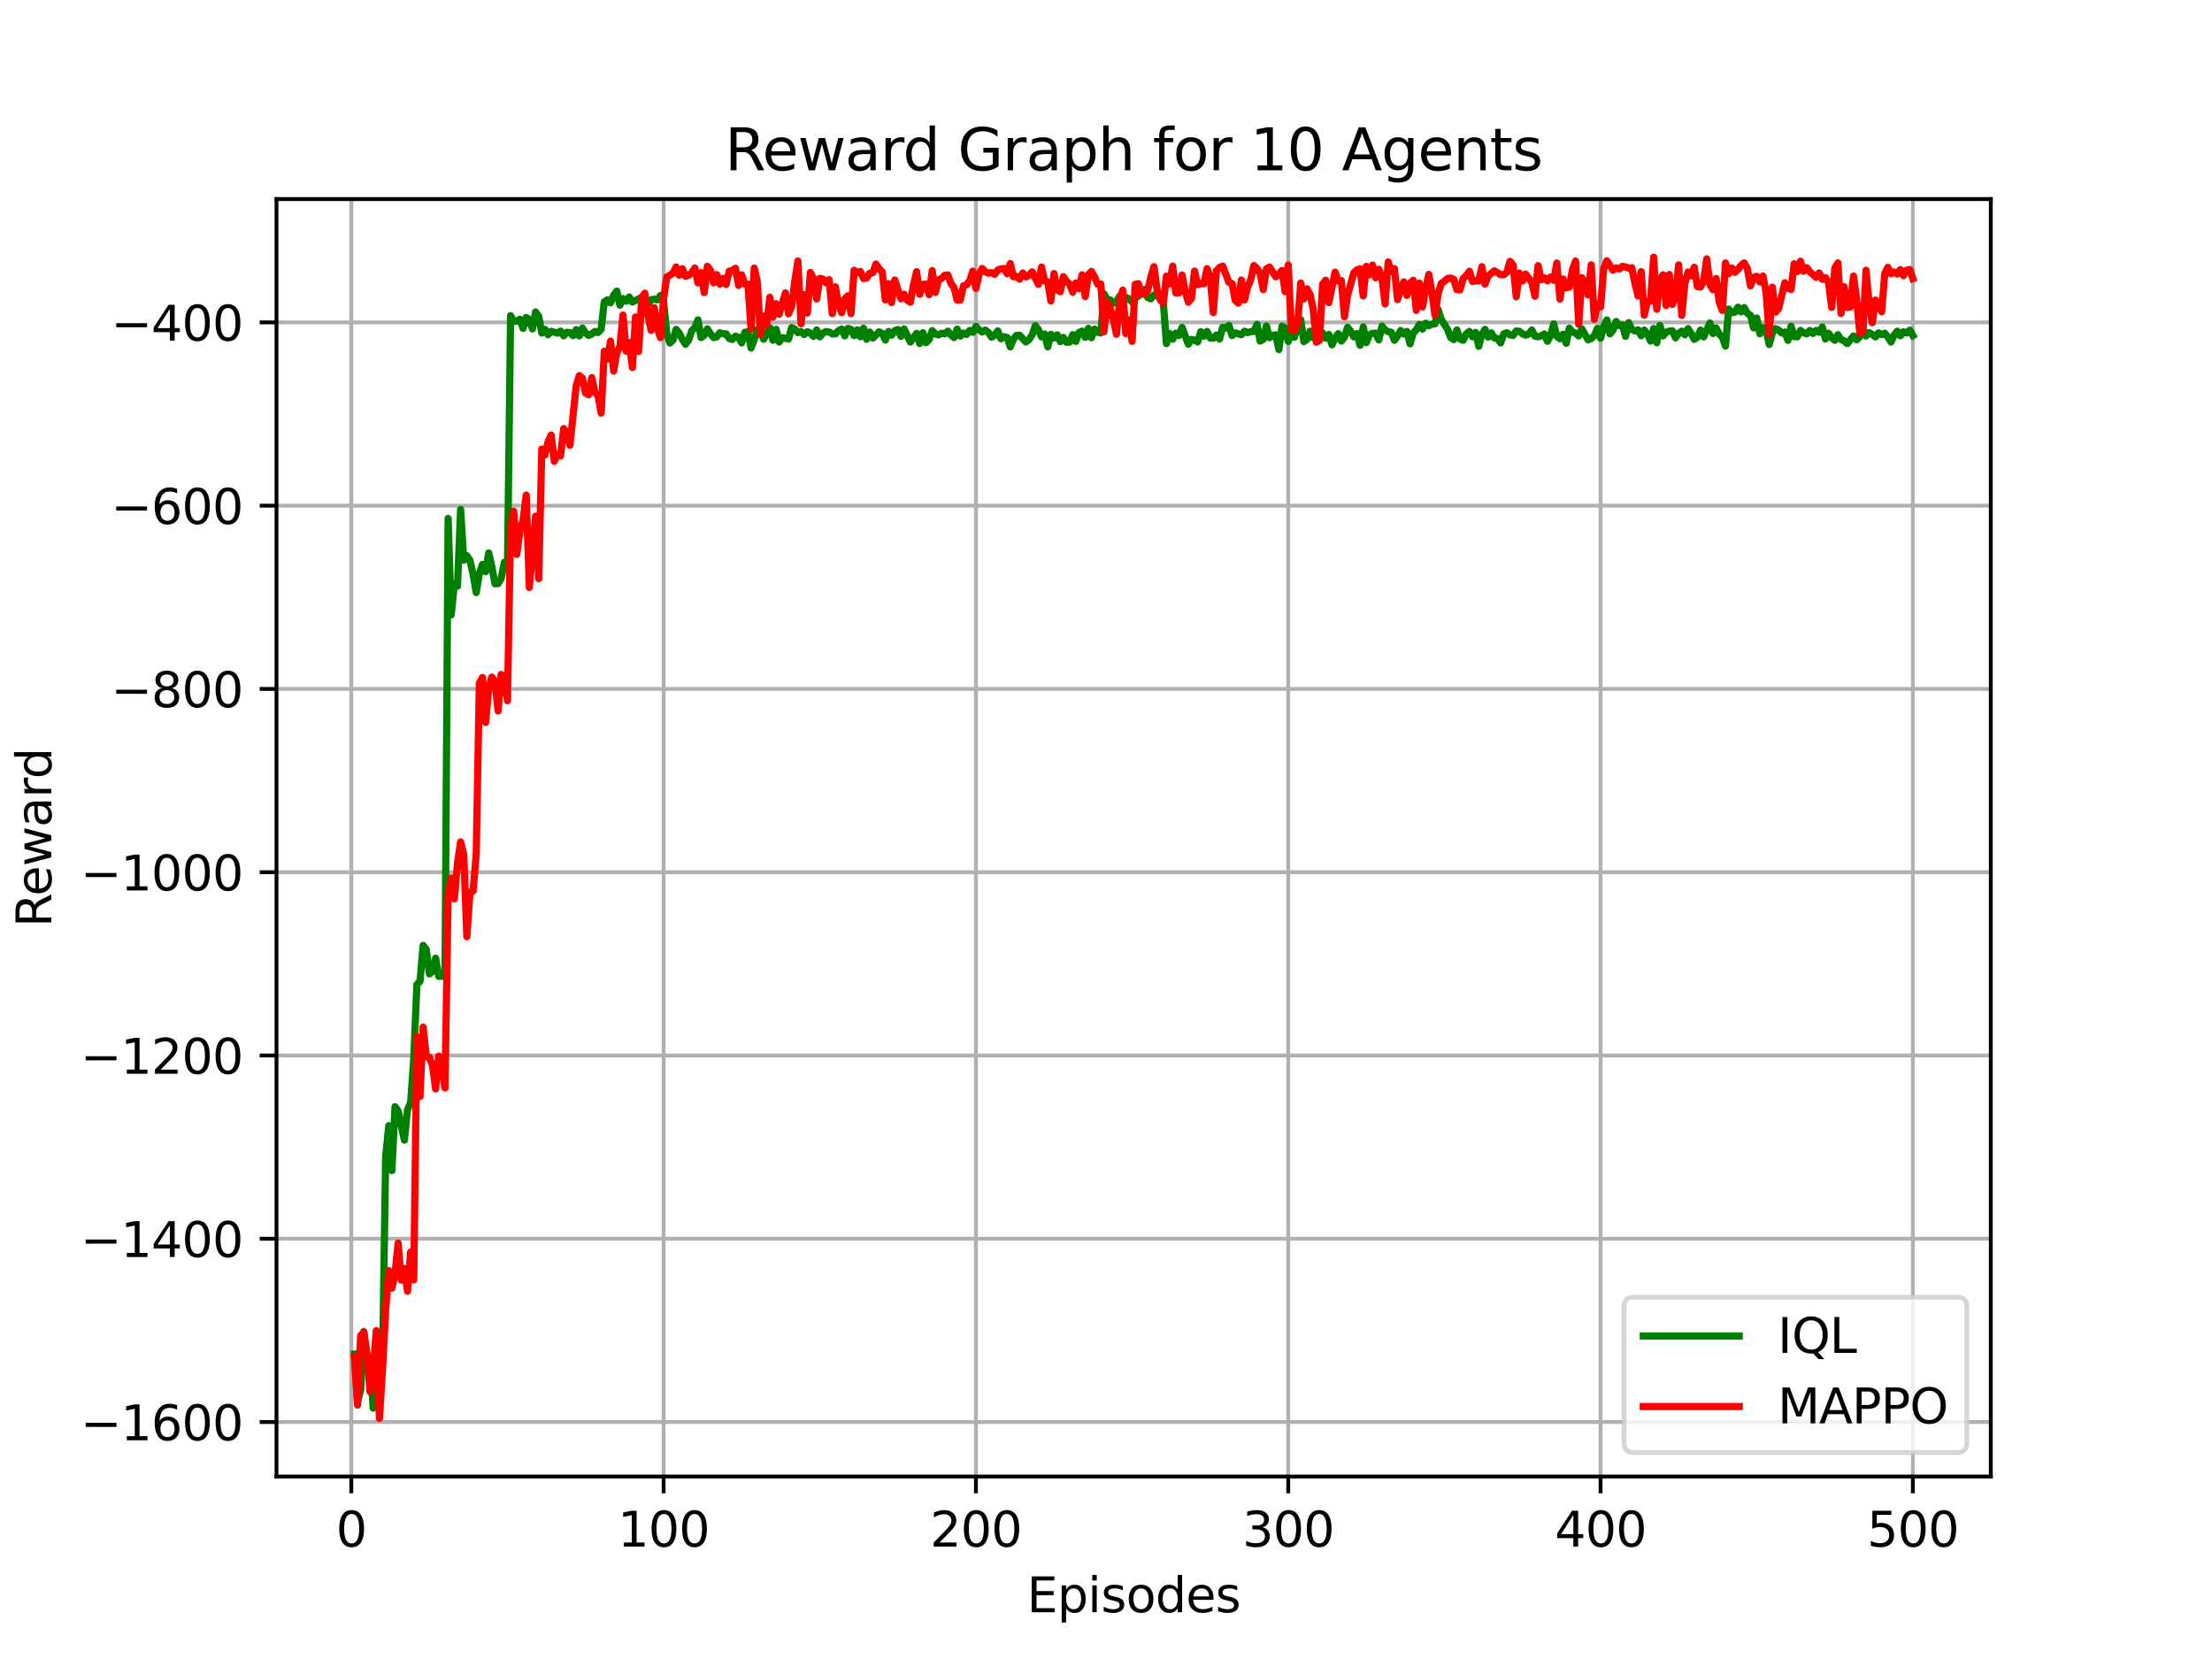 <?xml version="1.0" encoding="utf-8" standalone="no"?>
<!DOCTYPE svg PUBLIC "-//W3C//DTD SVG 1.1//EN"
  "http://www.w3.org/Graphics/SVG/1.1/DTD/svg11.dtd">
<svg height="345.6pt" version="1.1" viewBox="0 0 460.8 345.6" width="460.8pt" xmlns="http://www.w3.org/2000/svg" xmlns:xlink="http://www.w3.org/1999/xlink">
 <defs>
  <style type="text/css">*{stroke-linecap:butt;stroke-linejoin:round;}</style>
 </defs>
 <g id="figure_1">
  <g id="patch_1">
   <path d="M 0 345.6 
L 460.8 345.6 
L 460.8 0 
L 0 0 
z
" style="fill:#ffffff;"/>
  </g>
  <g id="axes_1">
   <g id="patch_2">
    <path d="M 57.6 307.584 
L 414.72 307.584 
L 414.72 41.472 
L 57.6 41.472 
z
" style="fill:#ffffff;"/>
   </g>
   <g id="matplotlib.axis_1">
    <g id="xtick_1">
     <g id="line2d_1">
      <path clip-path="url(#p04c6812c4b)" d="M 73.182 307.584 
L 73.182 41.472 
" style="fill:none;stroke:#b0b0b0;stroke-linecap:square;stroke-width:0.8;"/>
     </g>
     <g id="line2d_2">
      <defs>
       <path d="M 0 0 
L 0 3.5 
" id="m3776649937" style="stroke:#000000;stroke-width:0.8;"/>
      </defs>
      <g>
       <use style="stroke:#000000;stroke-width:0.8;" x="73.182" xlink:href="#m3776649937" y="307.584"/>
      </g>
     </g>
     <g id="text_1">
      <!-- 0 -->
      <g transform="translate(70.001 322.182)scale(0.1 -0.1)">
       <defs>
        <path d="M 2034 4250 
Q 1547 4250 1301 3770 
Q 1056 3291 1056 2328 
Q 1056 1369 1301 889 
Q 1547 409 2034 409 
Q 2525 409 2770 889 
Q 3016 1369 3016 2328 
Q 3016 3291 2770 3770 
Q 2525 4250 2034 4250 
z
M 2034 4750 
Q 2819 4750 3233 4129 
Q 3647 3509 3647 2328 
Q 3647 1150 3233 529 
Q 2819 -91 2034 -91 
Q 1250 -91 836 529 
Q 422 1150 422 2328 
Q 422 3509 836 4129 
Q 1250 4750 2034 4750 
z
" id="DejaVuSans-30" transform="scale(0.016)"/>
       </defs>
       <use xlink:href="#DejaVuSans-30"/>
      </g>
     </g>
    </g>
    <g id="xtick_2">
     <g id="line2d_3">
      <path clip-path="url(#p04c6812c4b)" d="M 138.243 307.584 
L 138.243 41.472 
" style="fill:none;stroke:#b0b0b0;stroke-linecap:square;stroke-width:0.8;"/>
     </g>
     <g id="line2d_4">
      <g>
       <use style="stroke:#000000;stroke-width:0.8;" x="138.243" xlink:href="#m3776649937" y="307.584"/>
      </g>
     </g>
     <g id="text_2">
      <!-- 100 -->
      <g transform="translate(128.699 322.182)scale(0.1 -0.1)">
       <defs>
        <path d="M 794 531 
L 1825 531 
L 1825 4091 
L 703 3866 
L 703 4441 
L 1819 4666 
L 2450 4666 
L 2450 531 
L 3481 531 
L 3481 0 
L 794 0 
L 794 531 
z
" id="DejaVuSans-31" transform="scale(0.016)"/>
       </defs>
       <use xlink:href="#DejaVuSans-31"/>
       <use x="63.623" xlink:href="#DejaVuSans-30"/>
       <use x="127.246" xlink:href="#DejaVuSans-30"/>
      </g>
     </g>
    </g>
    <g id="xtick_3">
     <g id="line2d_5">
      <path clip-path="url(#p04c6812c4b)" d="M 203.304 307.584 
L 203.304 41.472 
" style="fill:none;stroke:#b0b0b0;stroke-linecap:square;stroke-width:0.8;"/>
     </g>
     <g id="line2d_6">
      <g>
       <use style="stroke:#000000;stroke-width:0.8;" x="203.304" xlink:href="#m3776649937" y="307.584"/>
      </g>
     </g>
     <g id="text_3">
      <!-- 200 -->
      <g transform="translate(193.76 322.182)scale(0.1 -0.1)">
       <defs>
        <path d="M 1228 531 
L 3431 531 
L 3431 0 
L 469 0 
L 469 531 
Q 828 903 1448 1529 
Q 2069 2156 2228 2338 
Q 2531 2678 2651 2914 
Q 2772 3150 2772 3378 
Q 2772 3750 2511 3984 
Q 2250 4219 1831 4219 
Q 1534 4219 1204 4116 
Q 875 4013 500 3803 
L 500 4441 
Q 881 4594 1212 4672 
Q 1544 4750 1819 4750 
Q 2544 4750 2975 4387 
Q 3406 4025 3406 3419 
Q 3406 3131 3298 2873 
Q 3191 2616 2906 2266 
Q 2828 2175 2409 1742 
Q 1991 1309 1228 531 
z
" id="DejaVuSans-32" transform="scale(0.016)"/>
       </defs>
       <use xlink:href="#DejaVuSans-32"/>
       <use x="63.623" xlink:href="#DejaVuSans-30"/>
       <use x="127.246" xlink:href="#DejaVuSans-30"/>
      </g>
     </g>
    </g>
    <g id="xtick_4">
     <g id="line2d_7">
      <path clip-path="url(#p04c6812c4b)" d="M 268.365 307.584 
L 268.365 41.472 
" style="fill:none;stroke:#b0b0b0;stroke-linecap:square;stroke-width:0.8;"/>
     </g>
     <g id="line2d_8">
      <g>
       <use style="stroke:#000000;stroke-width:0.8;" x="268.365" xlink:href="#m3776649937" y="307.584"/>
      </g>
     </g>
     <g id="text_4">
      <!-- 300 -->
      <g transform="translate(258.821 322.182)scale(0.1 -0.1)">
       <defs>
        <path d="M 2597 2516 
Q 3050 2419 3304 2112 
Q 3559 1806 3559 1356 
Q 3559 666 3084 287 
Q 2609 -91 1734 -91 
Q 1441 -91 1130 -33 
Q 819 25 488 141 
L 488 750 
Q 750 597 1062 519 
Q 1375 441 1716 441 
Q 2309 441 2620 675 
Q 2931 909 2931 1356 
Q 2931 1769 2642 2001 
Q 2353 2234 1838 2234 
L 1294 2234 
L 1294 2753 
L 1863 2753 
Q 2328 2753 2575 2939 
Q 2822 3125 2822 3475 
Q 2822 3834 2567 4026 
Q 2313 4219 1838 4219 
Q 1578 4219 1281 4162 
Q 984 4106 628 3988 
L 628 4550 
Q 988 4650 1302 4700 
Q 1616 4750 1894 4750 
Q 2613 4750 3031 4423 
Q 3450 4097 3450 3541 
Q 3450 3153 3228 2886 
Q 3006 2619 2597 2516 
z
" id="DejaVuSans-33" transform="scale(0.016)"/>
       </defs>
       <use xlink:href="#DejaVuSans-33"/>
       <use x="63.623" xlink:href="#DejaVuSans-30"/>
       <use x="127.246" xlink:href="#DejaVuSans-30"/>
      </g>
     </g>
    </g>
    <g id="xtick_5">
     <g id="line2d_9">
      <path clip-path="url(#p04c6812c4b)" d="M 333.426 307.584 
L 333.426 41.472 
" style="fill:none;stroke:#b0b0b0;stroke-linecap:square;stroke-width:0.8;"/>
     </g>
     <g id="line2d_10">
      <g>
       <use style="stroke:#000000;stroke-width:0.8;" x="333.426" xlink:href="#m3776649937" y="307.584"/>
      </g>
     </g>
     <g id="text_5">
      <!-- 400 -->
      <g transform="translate(323.882 322.182)scale(0.1 -0.1)">
       <defs>
        <path d="M 2419 4116 
L 825 1625 
L 2419 1625 
L 2419 4116 
z
M 2253 4666 
L 3047 4666 
L 3047 1625 
L 3713 1625 
L 3713 1100 
L 3047 1100 
L 3047 0 
L 2419 0 
L 2419 1100 
L 313 1100 
L 313 1709 
L 2253 4666 
z
" id="DejaVuSans-34" transform="scale(0.016)"/>
       </defs>
       <use xlink:href="#DejaVuSans-34"/>
       <use x="63.623" xlink:href="#DejaVuSans-30"/>
       <use x="127.246" xlink:href="#DejaVuSans-30"/>
      </g>
     </g>
    </g>
    <g id="xtick_6">
     <g id="line2d_11">
      <path clip-path="url(#p04c6812c4b)" d="M 398.487 307.584 
L 398.487 41.472 
" style="fill:none;stroke:#b0b0b0;stroke-linecap:square;stroke-width:0.8;"/>
     </g>
     <g id="line2d_12">
      <g>
       <use style="stroke:#000000;stroke-width:0.8;" x="398.487" xlink:href="#m3776649937" y="307.584"/>
      </g>
     </g>
     <g id="text_6">
      <!-- 500 -->
      <g transform="translate(388.944 322.182)scale(0.1 -0.1)">
       <defs>
        <path d="M 691 4666 
L 3169 4666 
L 3169 4134 
L 1269 4134 
L 1269 2991 
Q 1406 3038 1543 3061 
Q 1681 3084 1819 3084 
Q 2600 3084 3056 2656 
Q 3513 2228 3513 1497 
Q 3513 744 3044 326 
Q 2575 -91 1722 -91 
Q 1428 -91 1123 -41 
Q 819 9 494 109 
L 494 744 
Q 775 591 1075 516 
Q 1375 441 1709 441 
Q 2250 441 2565 725 
Q 2881 1009 2881 1497 
Q 2881 1984 2565 2268 
Q 2250 2553 1709 2553 
Q 1456 2553 1204 2497 
Q 953 2441 691 2322 
L 691 4666 
z
" id="DejaVuSans-35" transform="scale(0.016)"/>
       </defs>
       <use xlink:href="#DejaVuSans-35"/>
       <use x="63.623" xlink:href="#DejaVuSans-30"/>
       <use x="127.246" xlink:href="#DejaVuSans-30"/>
      </g>
     </g>
    </g>
    <g id="text_7">
     <!-- Episodes -->
     <g transform="translate(213.918 335.861)scale(0.1 -0.1)">
      <defs>
       <path d="M 628 4666 
L 3578 4666 
L 3578 4134 
L 1259 4134 
L 1259 2753 
L 3481 2753 
L 3481 2222 
L 1259 2222 
L 1259 531 
L 3634 531 
L 3634 0 
L 628 0 
L 628 4666 
z
" id="DejaVuSans-45" transform="scale(0.016)"/>
       <path d="M 1159 525 
L 1159 -1331 
L 581 -1331 
L 581 3500 
L 1159 3500 
L 1159 2969 
Q 1341 3281 1617 3432 
Q 1894 3584 2278 3584 
Q 2916 3584 3314 3078 
Q 3713 2572 3713 1747 
Q 3713 922 3314 415 
Q 2916 -91 2278 -91 
Q 1894 -91 1617 61 
Q 1341 213 1159 525 
z
M 3116 1747 
Q 3116 2381 2855 2742 
Q 2594 3103 2138 3103 
Q 1681 3103 1420 2742 
Q 1159 2381 1159 1747 
Q 1159 1113 1420 752 
Q 1681 391 2138 391 
Q 2594 391 2855 752 
Q 3116 1113 3116 1747 
z
" id="DejaVuSans-70" transform="scale(0.016)"/>
       <path d="M 603 3500 
L 1178 3500 
L 1178 0 
L 603 0 
L 603 3500 
z
M 603 4863 
L 1178 4863 
L 1178 4134 
L 603 4134 
L 603 4863 
z
" id="DejaVuSans-69" transform="scale(0.016)"/>
       <path d="M 2834 3397 
L 2834 2853 
Q 2591 2978 2328 3040 
Q 2066 3103 1784 3103 
Q 1356 3103 1142 2972 
Q 928 2841 928 2578 
Q 928 2378 1081 2264 
Q 1234 2150 1697 2047 
L 1894 2003 
Q 2506 1872 2764 1633 
Q 3022 1394 3022 966 
Q 3022 478 2636 193 
Q 2250 -91 1575 -91 
Q 1294 -91 989 -36 
Q 684 19 347 128 
L 347 722 
Q 666 556 975 473 
Q 1284 391 1588 391 
Q 1994 391 2212 530 
Q 2431 669 2431 922 
Q 2431 1156 2273 1281 
Q 2116 1406 1581 1522 
L 1381 1569 
Q 847 1681 609 1914 
Q 372 2147 372 2553 
Q 372 3047 722 3315 
Q 1072 3584 1716 3584 
Q 2034 3584 2315 3537 
Q 2597 3491 2834 3397 
z
" id="DejaVuSans-73" transform="scale(0.016)"/>
       <path d="M 1959 3097 
Q 1497 3097 1228 2736 
Q 959 2375 959 1747 
Q 959 1119 1226 758 
Q 1494 397 1959 397 
Q 2419 397 2687 759 
Q 2956 1122 2956 1747 
Q 2956 2369 2687 2733 
Q 2419 3097 1959 3097 
z
M 1959 3584 
Q 2709 3584 3137 3096 
Q 3566 2609 3566 1747 
Q 3566 888 3137 398 
Q 2709 -91 1959 -91 
Q 1206 -91 779 398 
Q 353 888 353 1747 
Q 353 2609 779 3096 
Q 1206 3584 1959 3584 
z
" id="DejaVuSans-6f" transform="scale(0.016)"/>
       <path d="M 2906 2969 
L 2906 4863 
L 3481 4863 
L 3481 0 
L 2906 0 
L 2906 525 
Q 2725 213 2448 61 
Q 2172 -91 1784 -91 
Q 1150 -91 751 415 
Q 353 922 353 1747 
Q 353 2572 751 3078 
Q 1150 3584 1784 3584 
Q 2172 3584 2448 3432 
Q 2725 3281 2906 2969 
z
M 947 1747 
Q 947 1113 1208 752 
Q 1469 391 1925 391 
Q 2381 391 2643 752 
Q 2906 1113 2906 1747 
Q 2906 2381 2643 2742 
Q 2381 3103 1925 3103 
Q 1469 3103 1208 2742 
Q 947 2381 947 1747 
z
" id="DejaVuSans-64" transform="scale(0.016)"/>
       <path d="M 3597 1894 
L 3597 1613 
L 953 1613 
Q 991 1019 1311 708 
Q 1631 397 2203 397 
Q 2534 397 2845 478 
Q 3156 559 3463 722 
L 3463 178 
Q 3153 47 2828 -22 
Q 2503 -91 2169 -91 
Q 1331 -91 842 396 
Q 353 884 353 1716 
Q 353 2575 817 3079 
Q 1281 3584 2069 3584 
Q 2775 3584 3186 3129 
Q 3597 2675 3597 1894 
z
M 3022 2063 
Q 3016 2534 2758 2815 
Q 2500 3097 2075 3097 
Q 1594 3097 1305 2825 
Q 1016 2553 972 2059 
L 3022 2063 
z
" id="DejaVuSans-65" transform="scale(0.016)"/>
      </defs>
      <use xlink:href="#DejaVuSans-45"/>
      <use x="63.184" xlink:href="#DejaVuSans-70"/>
      <use x="126.66" xlink:href="#DejaVuSans-69"/>
      <use x="154.443" xlink:href="#DejaVuSans-73"/>
      <use x="206.543" xlink:href="#DejaVuSans-6f"/>
      <use x="267.725" xlink:href="#DejaVuSans-64"/>
      <use x="331.201" xlink:href="#DejaVuSans-65"/>
      <use x="392.725" xlink:href="#DejaVuSans-73"/>
     </g>
    </g>
   </g>
   <g id="matplotlib.axis_2">
    <g id="ytick_1">
     <g id="line2d_13">
      <path clip-path="url(#p04c6812c4b)" d="M 57.6 296.232 
L 414.72 296.232 
" style="fill:none;stroke:#b0b0b0;stroke-linecap:square;stroke-width:0.8;"/>
     </g>
     <g id="line2d_14">
      <defs>
       <path d="M 0 0 
L -3.5 0 
" id="m57ae4f42bd" style="stroke:#000000;stroke-width:0.8;"/>
      </defs>
      <g>
       <use style="stroke:#000000;stroke-width:0.8;" x="57.6" xlink:href="#m57ae4f42bd" y="296.232"/>
      </g>
     </g>
     <g id="text_8">
      <!-- −1600 -->
      <g transform="translate(16.77 300.031)scale(0.1 -0.1)">
       <defs>
        <path d="M 678 2272 
L 4684 2272 
L 4684 1741 
L 678 1741 
L 678 2272 
z
" id="DejaVuSans-2212" transform="scale(0.016)"/>
        <path d="M 2113 2584 
Q 1688 2584 1439 2293 
Q 1191 2003 1191 1497 
Q 1191 994 1439 701 
Q 1688 409 2113 409 
Q 2538 409 2786 701 
Q 3034 994 3034 1497 
Q 3034 2003 2786 2293 
Q 2538 2584 2113 2584 
z
M 3366 4563 
L 3366 3988 
Q 3128 4100 2886 4159 
Q 2644 4219 2406 4219 
Q 1781 4219 1451 3797 
Q 1122 3375 1075 2522 
Q 1259 2794 1537 2939 
Q 1816 3084 2150 3084 
Q 2853 3084 3261 2657 
Q 3669 2231 3669 1497 
Q 3669 778 3244 343 
Q 2819 -91 2113 -91 
Q 1303 -91 875 529 
Q 447 1150 447 2328 
Q 447 3434 972 4092 
Q 1497 4750 2381 4750 
Q 2619 4750 2861 4703 
Q 3103 4656 3366 4563 
z
" id="DejaVuSans-36" transform="scale(0.016)"/>
       </defs>
       <use xlink:href="#DejaVuSans-2212"/>
       <use x="83.789" xlink:href="#DejaVuSans-31"/>
       <use x="147.412" xlink:href="#DejaVuSans-36"/>
       <use x="211.035" xlink:href="#DejaVuSans-30"/>
       <use x="274.658" xlink:href="#DejaVuSans-30"/>
      </g>
     </g>
    </g>
    <g id="ytick_2">
     <g id="line2d_15">
      <path clip-path="url(#p04c6812c4b)" d="M 57.6 258.053 
L 414.72 258.053 
" style="fill:none;stroke:#b0b0b0;stroke-linecap:square;stroke-width:0.8;"/>
     </g>
     <g id="line2d_16">
      <g>
       <use style="stroke:#000000;stroke-width:0.8;" x="57.6" xlink:href="#m57ae4f42bd" y="258.053"/>
      </g>
     </g>
     <g id="text_9">
      <!-- −1400 -->
      <g transform="translate(16.77 261.852)scale(0.1 -0.1)">
       <use xlink:href="#DejaVuSans-2212"/>
       <use x="83.789" xlink:href="#DejaVuSans-31"/>
       <use x="147.412" xlink:href="#DejaVuSans-34"/>
       <use x="211.035" xlink:href="#DejaVuSans-30"/>
       <use x="274.658" xlink:href="#DejaVuSans-30"/>
      </g>
     </g>
    </g>
    <g id="ytick_3">
     <g id="line2d_17">
      <path clip-path="url(#p04c6812c4b)" d="M 57.6 219.874 
L 414.72 219.874 
" style="fill:none;stroke:#b0b0b0;stroke-linecap:square;stroke-width:0.8;"/>
     </g>
     <g id="line2d_18">
      <g>
       <use style="stroke:#000000;stroke-width:0.8;" x="57.6" xlink:href="#m57ae4f42bd" y="219.874"/>
      </g>
     </g>
     <g id="text_10">
      <!-- −1200 -->
      <g transform="translate(16.77 223.674)scale(0.1 -0.1)">
       <use xlink:href="#DejaVuSans-2212"/>
       <use x="83.789" xlink:href="#DejaVuSans-31"/>
       <use x="147.412" xlink:href="#DejaVuSans-32"/>
       <use x="211.035" xlink:href="#DejaVuSans-30"/>
       <use x="274.658" xlink:href="#DejaVuSans-30"/>
      </g>
     </g>
    </g>
    <g id="ytick_4">
     <g id="line2d_19">
      <path clip-path="url(#p04c6812c4b)" d="M 57.6 181.696 
L 414.72 181.696 
" style="fill:none;stroke:#b0b0b0;stroke-linecap:square;stroke-width:0.8;"/>
     </g>
     <g id="line2d_20">
      <g>
       <use style="stroke:#000000;stroke-width:0.8;" x="57.6" xlink:href="#m57ae4f42bd" y="181.696"/>
      </g>
     </g>
     <g id="text_11">
      <!-- −1000 -->
      <g transform="translate(16.77 185.495)scale(0.1 -0.1)">
       <use xlink:href="#DejaVuSans-2212"/>
       <use x="83.789" xlink:href="#DejaVuSans-31"/>
       <use x="147.412" xlink:href="#DejaVuSans-30"/>
       <use x="211.035" xlink:href="#DejaVuSans-30"/>
       <use x="274.658" xlink:href="#DejaVuSans-30"/>
      </g>
     </g>
    </g>
    <g id="ytick_5">
     <g id="line2d_21">
      <path clip-path="url(#p04c6812c4b)" d="M 57.6 143.517 
L 414.72 143.517 
" style="fill:none;stroke:#b0b0b0;stroke-linecap:square;stroke-width:0.8;"/>
     </g>
     <g id="line2d_22">
      <g>
       <use style="stroke:#000000;stroke-width:0.8;" x="57.6" xlink:href="#m57ae4f42bd" y="143.517"/>
      </g>
     </g>
     <g id="text_12">
      <!-- −800 -->
      <g transform="translate(23.133 147.316)scale(0.1 -0.1)">
       <defs>
        <path d="M 2034 2216 
Q 1584 2216 1326 1975 
Q 1069 1734 1069 1313 
Q 1069 891 1326 650 
Q 1584 409 2034 409 
Q 2484 409 2743 651 
Q 3003 894 3003 1313 
Q 3003 1734 2745 1975 
Q 2488 2216 2034 2216 
z
M 1403 2484 
Q 997 2584 770 2862 
Q 544 3141 544 3541 
Q 544 4100 942 4425 
Q 1341 4750 2034 4750 
Q 2731 4750 3128 4425 
Q 3525 4100 3525 3541 
Q 3525 3141 3298 2862 
Q 3072 2584 2669 2484 
Q 3125 2378 3379 2068 
Q 3634 1759 3634 1313 
Q 3634 634 3220 271 
Q 2806 -91 2034 -91 
Q 1263 -91 848 271 
Q 434 634 434 1313 
Q 434 1759 690 2068 
Q 947 2378 1403 2484 
z
M 1172 3481 
Q 1172 3119 1398 2916 
Q 1625 2713 2034 2713 
Q 2441 2713 2670 2916 
Q 2900 3119 2900 3481 
Q 2900 3844 2670 4047 
Q 2441 4250 2034 4250 
Q 1625 4250 1398 4047 
Q 1172 3844 1172 3481 
z
" id="DejaVuSans-38" transform="scale(0.016)"/>
       </defs>
       <use xlink:href="#DejaVuSans-2212"/>
       <use x="83.789" xlink:href="#DejaVuSans-38"/>
       <use x="147.412" xlink:href="#DejaVuSans-30"/>
       <use x="211.035" xlink:href="#DejaVuSans-30"/>
      </g>
     </g>
    </g>
    <g id="ytick_6">
     <g id="line2d_23">
      <path clip-path="url(#p04c6812c4b)" d="M 57.6 105.339 
L 414.72 105.339 
" style="fill:none;stroke:#b0b0b0;stroke-linecap:square;stroke-width:0.8;"/>
     </g>
     <g id="line2d_24">
      <g>
       <use style="stroke:#000000;stroke-width:0.8;" x="57.6" xlink:href="#m57ae4f42bd" y="105.339"/>
      </g>
     </g>
     <g id="text_13">
      <!-- −600 -->
      <g transform="translate(23.133 109.138)scale(0.1 -0.1)">
       <use xlink:href="#DejaVuSans-2212"/>
       <use x="83.789" xlink:href="#DejaVuSans-36"/>
       <use x="147.412" xlink:href="#DejaVuSans-30"/>
       <use x="211.035" xlink:href="#DejaVuSans-30"/>
      </g>
     </g>
    </g>
    <g id="ytick_7">
     <g id="line2d_25">
      <path clip-path="url(#p04c6812c4b)" d="M 57.6 67.16 
L 414.72 67.16 
" style="fill:none;stroke:#b0b0b0;stroke-linecap:square;stroke-width:0.8;"/>
     </g>
     <g id="line2d_26">
      <g>
       <use style="stroke:#000000;stroke-width:0.8;" x="57.6" xlink:href="#m57ae4f42bd" y="67.16"/>
      </g>
     </g>
     <g id="text_14">
      <!-- −400 -->
      <g transform="translate(23.133 70.959)scale(0.1 -0.1)">
       <use xlink:href="#DejaVuSans-2212"/>
       <use x="83.789" xlink:href="#DejaVuSans-34"/>
       <use x="147.412" xlink:href="#DejaVuSans-30"/>
       <use x="211.035" xlink:href="#DejaVuSans-30"/>
      </g>
     </g>
    </g>
    <g id="text_15">
     <!-- Reward -->
     <g transform="translate(10.691 193.149)rotate(-90)scale(0.1 -0.1)">
      <defs>
       <path d="M 2841 2188 
Q 3044 2119 3236 1894 
Q 3428 1669 3622 1275 
L 4263 0 
L 3584 0 
L 2988 1197 
Q 2756 1666 2539 1819 
Q 2322 1972 1947 1972 
L 1259 1972 
L 1259 0 
L 628 0 
L 628 4666 
L 2053 4666 
Q 2853 4666 3247 4331 
Q 3641 3997 3641 3322 
Q 3641 2881 3436 2590 
Q 3231 2300 2841 2188 
z
M 1259 4147 
L 1259 2491 
L 2053 2491 
Q 2509 2491 2742 2702 
Q 2975 2913 2975 3322 
Q 2975 3731 2742 3939 
Q 2509 4147 2053 4147 
L 1259 4147 
z
" id="DejaVuSans-52" transform="scale(0.016)"/>
       <path d="M 269 3500 
L 844 3500 
L 1563 769 
L 2278 3500 
L 2956 3500 
L 3675 769 
L 4391 3500 
L 4966 3500 
L 4050 0 
L 3372 0 
L 2619 2869 
L 1863 0 
L 1184 0 
L 269 3500 
z
" id="DejaVuSans-77" transform="scale(0.016)"/>
       <path d="M 2194 1759 
Q 1497 1759 1228 1600 
Q 959 1441 959 1056 
Q 959 750 1161 570 
Q 1363 391 1709 391 
Q 2188 391 2477 730 
Q 2766 1069 2766 1631 
L 2766 1759 
L 2194 1759 
z
M 3341 1997 
L 3341 0 
L 2766 0 
L 2766 531 
Q 2569 213 2275 61 
Q 1981 -91 1556 -91 
Q 1019 -91 701 211 
Q 384 513 384 1019 
Q 384 1609 779 1909 
Q 1175 2209 1959 2209 
L 2766 2209 
L 2766 2266 
Q 2766 2663 2505 2880 
Q 2244 3097 1772 3097 
Q 1472 3097 1187 3025 
Q 903 2953 641 2809 
L 641 3341 
Q 956 3463 1253 3523 
Q 1550 3584 1831 3584 
Q 2591 3584 2966 3190 
Q 3341 2797 3341 1997 
z
" id="DejaVuSans-61" transform="scale(0.016)"/>
       <path d="M 2631 2963 
Q 2534 3019 2420 3045 
Q 2306 3072 2169 3072 
Q 1681 3072 1420 2755 
Q 1159 2438 1159 1844 
L 1159 0 
L 581 0 
L 581 3500 
L 1159 3500 
L 1159 2956 
Q 1341 3275 1631 3429 
Q 1922 3584 2338 3584 
Q 2397 3584 2469 3576 
Q 2541 3569 2628 3553 
L 2631 2963 
z
" id="DejaVuSans-72" transform="scale(0.016)"/>
      </defs>
      <use xlink:href="#DejaVuSans-52"/>
      <use x="64.982" xlink:href="#DejaVuSans-65"/>
      <use x="126.506" xlink:href="#DejaVuSans-77"/>
      <use x="208.293" xlink:href="#DejaVuSans-61"/>
      <use x="269.572" xlink:href="#DejaVuSans-72"/>
      <use x="308.936" xlink:href="#DejaVuSans-64"/>
     </g>
    </g>
   </g>
   <g id="line2d_27">
    <path clip-path="url(#p04c6812c4b)" d="M 73.833 282.074 
L 74.483 292.134 
L 75.134 289.5 
L 75.785 277.377 
L 76.435 285.079 
L 77.086 282.962 
L 77.736 293.347 
L 78.387 287.536 
L 79.038 286.934 
L 79.688 283.722 
L 80.339 240.932 
L 80.989 234.489 
L 81.64 243.843 
L 82.291 230.543 
L 82.941 231.438 
L 84.242 237.528 
L 84.893 231.174 
L 85.544 229.722 
L 86.194 220.519 
L 86.845 205.083 
L 87.496 204.431 
L 88.146 196.944 
L 88.797 197.801 
L 89.447 202.887 
L 90.098 202.355 
L 90.749 199.597 
L 91.399 203.394 
L 92.7 203.316 
L 93.351 108.012 
L 94.002 128.095 
L 94.652 121.642 
L 95.303 122.112 
L 95.953 106.112 
L 96.604 116.693 
L 97.255 115.761 
L 97.905 116.755 
L 98.556 119.688 
L 99.207 123.438 
L 99.857 119.502 
L 100.508 117.58 
L 101.158 119.09 
L 101.809 115.189 
L 102.46 118.052 
L 103.11 121.605 
L 103.761 121.567 
L 104.411 120.504 
L 105.062 117.134 
L 105.713 118.43 
L 106.363 65.757 
L 107.014 66.939 
L 107.664 66.901 
L 108.315 66.508 
L 108.966 68.412 
L 109.616 66.136 
L 110.267 66.547 
L 110.918 68.519 
L 111.568 64.985 
L 112.219 65.891 
L 112.869 69.383 
L 113.52 68.609 
L 114.171 69.726 
L 114.821 69.021 
L 116.122 69.393 
L 116.773 68.972 
L 117.424 69.95 
L 118.074 69.218 
L 118.725 69.28 
L 119.375 69.918 
L 120.026 68.672 
L 120.677 69.971 
L 121.327 68.346 
L 121.978 69.391 
L 122.629 69.865 
L 123.279 69.573 
L 123.93 69.055 
L 124.58 69.266 
L 125.231 68.591 
L 125.882 62.88 
L 126.532 62.45 
L 127.183 63.086 
L 127.833 61.503 
L 128.484 60.643 
L 129.135 63.584 
L 129.785 62.199 
L 130.436 62.756 
L 131.086 61.862 
L 131.737 62.918 
L 133.689 61.944 
L 134.339 63.469 
L 134.99 63.415 
L 135.641 62.459 
L 136.291 62.318 
L 136.942 62.478 
L 137.593 61.56 
L 138.243 62.823 
L 138.894 69.458 
L 139.544 71.46 
L 140.195 70.852 
L 140.846 68.616 
L 141.496 69.368 
L 142.147 70.712 
L 142.797 71.712 
L 143.448 70.859 
L 144.099 68.899 
L 144.749 68.258 
L 145.4 66.638 
L 146.05 70.329 
L 146.701 69.832 
L 147.352 68.512 
L 148.002 69.543 
L 148.653 70.322 
L 149.304 70.186 
L 149.954 69.315 
L 150.605 69.531 
L 151.255 69.542 
L 151.906 70.5 
L 152.557 70.718 
L 153.207 70.033 
L 153.858 70.276 
L 154.508 71.428 
L 155.159 69.238 
L 155.81 69.088 
L 156.46 72.503 
L 157.111 70.786 
L 157.761 68.616 
L 158.412 68.81 
L 159.063 70.674 
L 160.364 68.257 
L 161.015 70.875 
L 161.665 68.609 
L 162.316 71.246 
L 162.966 70.332 
L 164.268 70.62 
L 164.918 68.239 
L 165.569 68.56 
L 166.219 69.3 
L 166.87 69.084 
L 167.521 69.683 
L 168.171 69.104 
L 168.822 69.38 
L 169.472 70.082 
L 170.123 68.74 
L 170.774 70.167 
L 171.424 69.394 
L 172.075 69.076 
L 172.725 69.154 
L 173.376 69.559 
L 174.027 69.567 
L 174.677 68.865 
L 175.328 68.539 
L 175.979 69.974 
L 176.629 68.412 
L 177.28 68.614 
L 177.93 69.92 
L 178.581 68.707 
L 179.232 70.159 
L 179.882 68.368 
L 180.533 70.675 
L 181.183 69.165 
L 181.834 70.415 
L 183.135 69.123 
L 183.786 69.448 
L 184.436 70.844 
L 185.087 69.045 
L 185.738 69.827 
L 186.388 68.895 
L 187.039 68.643 
L 187.69 70.083 
L 188.34 68.513 
L 189.641 71.252 
L 190.943 69.443 
L 191.593 71.558 
L 192.244 69.313 
L 192.894 71.387 
L 193.545 70.734 
L 194.196 68.88 
L 194.846 69.549 
L 195.497 69.771 
L 196.147 69.432 
L 196.798 69.553 
L 197.449 68.995 
L 198.099 69.796 
L 198.75 70.328 
L 199.401 68.559 
L 200.051 70.015 
L 200.702 69.384 
L 201.352 69.667 
L 202.003 68.836 
L 202.654 69.219 
L 203.304 67.984 
L 203.955 68.713 
L 204.605 69.165 
L 205.256 68.764 
L 205.907 69.264 
L 206.557 70.236 
L 207.208 69.848 
L 207.858 68.921 
L 208.509 70.58 
L 209.16 70.144 
L 209.81 70.299 
L 210.461 72.27 
L 211.112 70.667 
L 211.762 69.861 
L 212.413 69.848 
L 213.714 71.233 
L 214.365 70.766 
L 215.015 69.768 
L 215.666 67.829 
L 216.316 68.661 
L 216.967 70.19 
L 217.618 69.58 
L 218.268 72.261 
L 218.919 69.647 
L 219.569 70.419 
L 220.22 69.746 
L 220.871 71.164 
L 221.521 70.296 
L 222.172 71.299 
L 222.822 71.255 
L 223.473 69.71 
L 224.124 71.127 
L 224.774 69.255 
L 225.425 68.985 
L 226.076 70.276 
L 226.726 68.413 
L 227.377 70.358 
L 228.027 68.56 
L 228.678 69.235 
L 229.329 69.356 
L 229.979 61.232 
L 230.63 62.343 
L 231.28 62.489 
L 231.931 63.172 
L 232.582 62.879 
L 233.232 61.716 
L 233.883 62.303 
L 234.533 61.947 
L 235.184 62.239 
L 235.835 62.917 
L 236.485 62.108 
L 237.136 61.698 
L 237.787 60.521 
L 238.437 60.305 
L 239.088 61.983 
L 239.738 62.247 
L 240.389 61.452 
L 241.04 61.462 
L 242.341 63.035 
L 242.991 71.582 
L 243.642 69.488 
L 244.293 70.665 
L 244.943 69.415 
L 245.594 69.888 
L 246.244 68.209 
L 247.546 71.701 
L 248.196 70.713 
L 248.847 70.851 
L 249.498 71.234 
L 250.148 69.091 
L 250.799 70.033 
L 251.449 69.041 
L 252.1 70.408 
L 252.751 70.465 
L 253.401 69.794 
L 254.052 70.627 
L 254.702 68.204 
L 255.353 68.348 
L 256.004 67.794 
L 256.654 69.893 
L 257.305 69.355 
L 258.606 69.723 
L 259.257 69.005 
L 259.907 69.283 
L 260.558 69.083 
L 261.208 69.05 
L 261.859 67.574 
L 262.51 71.047 
L 263.16 70.695 
L 263.811 67.911 
L 264.462 70.339 
L 265.112 69.873 
L 265.763 69.735 
L 266.413 72.822 
L 267.064 67.979 
L 267.715 68.283 
L 268.365 71.133 
L 269.016 69.098 
L 269.666 70.241 
L 270.317 68.008 
L 270.968 66.589 
L 271.618 71.15 
L 272.269 70.707 
L 272.919 68.992 
L 273.57 70.358 
L 274.221 68.893 
L 274.871 70.585 
L 275.522 69.319 
L 276.173 70.464 
L 276.823 69.682 
L 277.474 71.833 
L 278.124 70.389 
L 278.775 69.511 
L 279.426 71.035 
L 280.076 70.217 
L 280.727 68.185 
L 281.377 69.013 
L 282.028 70.191 
L 282.679 69.49 
L 283.329 71.936 
L 283.98 68.097 
L 284.63 71.384 
L 285.281 69.71 
L 285.932 69.437 
L 286.582 69.411 
L 287.233 70.809 
L 287.884 67.937 
L 288.534 68.737 
L 289.185 69.099 
L 289.835 69.22 
L 290.486 70.89 
L 291.137 70.002 
L 291.787 68.847 
L 292.438 69.584 
L 293.088 69.054 
L 293.739 71.625 
L 294.39 69.406 
L 295.04 68.691 
L 295.691 67.575 
L 296.341 68.557 
L 296.992 67.334 
L 297.643 67.841 
L 298.293 67.543 
L 298.944 67.433 
L 299.595 64.468 
L 300.245 66.563 
L 301.546 68.609 
L 302.197 70.309 
L 302.848 70.749 
L 303.498 68.739 
L 304.149 70.623 
L 304.799 70.887 
L 305.45 69.55 
L 306.101 69.045 
L 306.751 70.172 
L 307.402 69.245 
L 308.052 72.148 
L 308.703 69.656 
L 309.354 68.614 
L 310.004 70.219 
L 310.655 69.336 
L 311.305 70.4 
L 311.956 70.509 
L 312.607 71.441 
L 313.257 69.552 
L 313.908 69.314 
L 314.559 69.764 
L 315.209 69.868 
L 315.86 68.947 
L 316.51 69.01 
L 317.161 69.548 
L 317.812 69.813 
L 318.462 69.582 
L 319.113 68.747 
L 319.763 70.025 
L 320.414 70.158 
L 321.065 69.956 
L 321.715 69.581 
L 322.366 71.108 
L 323.016 69.853 
L 323.667 67.473 
L 324.318 70.084 
L 324.968 70.561 
L 325.619 69.629 
L 326.27 71.509 
L 326.92 68.37 
L 327.571 69.154 
L 328.221 69.401 
L 328.872 69.985 
L 329.523 68.524 
L 330.824 70.789 
L 331.474 70.53 
L 332.125 69.929 
L 332.776 68.405 
L 333.426 70.454 
L 334.077 68.084 
L 334.727 66.648 
L 335.378 69.549 
L 336.029 68.779 
L 336.679 66.979 
L 337.33 67.823 
L 337.981 67.684 
L 338.631 70.075 
L 339.282 67.205 
L 339.932 68.612 
L 340.583 68.938 
L 341.234 68.716 
L 341.884 69.941 
L 342.535 68.762 
L 343.185 69.615 
L 343.836 71.057 
L 344.487 68.442 
L 345.137 71.41 
L 345.788 67.784 
L 346.438 69.972 
L 347.089 69.207 
L 347.74 68.972 
L 348.39 68.923 
L 349.041 70.388 
L 349.691 69.475 
L 350.342 68.975 
L 350.993 69.733 
L 351.643 68.458 
L 352.294 69.451 
L 352.945 70.702 
L 353.595 70.253 
L 354.246 68.765 
L 354.896 70.182 
L 356.198 67.287 
L 356.848 69.493 
L 357.499 68.337 
L 358.149 69.614 
L 358.8 70.236 
L 359.451 72.108 
L 360.101 64.381 
L 360.752 65.13 
L 361.402 65.055 
L 362.053 63.988 
L 362.704 64.976 
L 363.354 64.073 
L 364.005 65.288 
L 364.656 65.672 
L 365.306 68.309 
L 365.957 66.242 
L 366.607 69.539 
L 367.258 68.239 
L 367.909 68.787 
L 368.559 71.76 
L 369.21 69.401 
L 369.86 68.465 
L 370.511 68.732 
L 371.162 69.385 
L 371.812 69.157 
L 372.463 70.909 
L 373.113 67.965 
L 373.764 70.12 
L 374.415 70.169 
L 375.065 68.833 
L 375.716 69.331 
L 376.367 69.557 
L 377.017 68.84 
L 377.668 69.465 
L 378.318 68.823 
L 378.969 69.223 
L 379.62 68.108 
L 380.27 70.63 
L 380.921 69.427 
L 381.571 70.356 
L 382.222 70.893 
L 382.873 69.713 
L 383.523 70.747 
L 384.174 70.993 
L 384.824 71.578 
L 386.126 69.988 
L 386.776 70.791 
L 387.427 70.142 
L 388.078 68.405 
L 388.728 70.007 
L 389.379 69.299 
L 390.029 69.67 
L 390.68 70.194 
L 391.331 69.344 
L 391.981 69.722 
L 392.632 69.417 
L 393.282 70.223 
L 393.933 71.254 
L 394.584 69.81 
L 395.234 68.997 
L 395.885 69.948 
L 396.535 69.106 
L 397.186 69.382 
L 397.837 68.774 
L 398.487 69.898 
L 398.487 69.898 
" style="fill:none;stroke:#008000;stroke-linecap:square;stroke-width:1.5;"/>
   </g>
   <g id="line2d_28">
    <path clip-path="url(#p04c6812c4b)" d="M 73.833 282.7 
L 74.483 292.701 
L 75.134 278.216 
L 75.785 277.534 
L 76.435 281.867 
L 77.086 289.908 
L 77.736 285.176 
L 78.387 277.205 
L 79.038 295.488 
L 79.688 285.284 
L 80.339 272.968 
L 80.989 264.699 
L 81.64 268.34 
L 82.291 265.397 
L 82.941 258.95 
L 83.592 266.665 
L 84.242 264.286 
L 84.893 268.978 
L 85.544 260.819 
L 86.194 266.627 
L 86.845 216.013 
L 87.496 228.416 
L 88.146 213.96 
L 88.797 220.109 
L 89.447 220.259 
L 90.098 221.919 
L 90.749 226.846 
L 91.399 220.008 
L 92.05 222.006 
L 92.7 226.642 
L 93.351 186.352 
L 94.002 182.913 
L 94.652 187.255 
L 95.303 179.816 
L 95.953 175.384 
L 96.604 177.949 
L 97.255 195.129 
L 97.905 185.824 
L 98.556 185.625 
L 99.207 177.894 
L 99.857 142.32 
L 100.508 141.141 
L 101.158 150.507 
L 101.809 143.319 
L 102.46 141.055 
L 103.11 141.971 
L 103.761 148.1 
L 104.411 140.495 
L 105.062 141.26 
L 105.713 145.966 
L 106.363 110.119 
L 107.014 106.495 
L 107.664 115.481 
L 108.315 110.509 
L 108.966 108.351 
L 109.616 103.13 
L 110.267 122.375 
L 111.568 107.528 
L 112.219 120.554 
L 112.869 93.549 
L 113.52 94.782 
L 114.171 92.033 
L 114.821 90.635 
L 115.472 96.098 
L 116.122 94.648 
L 116.773 94.979 
L 117.424 89.297 
L 118.074 90.181 
L 118.725 92.755 
L 120.026 80.421 
L 120.677 78.244 
L 121.327 78.79 
L 121.978 81.871 
L 122.629 82.234 
L 123.279 78.674 
L 123.93 81.733 
L 124.58 82.382 
L 125.231 86.049 
L 125.882 73.172 
L 126.532 74.785 
L 127.183 71.065 
L 127.833 77.293 
L 128.484 73.523 
L 129.135 72.204 
L 129.785 65.635 
L 130.436 73.16 
L 131.086 71.356 
L 131.737 76.552 
L 132.388 66.036 
L 133.038 73.204 
L 133.689 61.983 
L 134.339 61.065 
L 134.99 65.789 
L 135.641 68.82 
L 136.291 64.087 
L 136.942 68.474 
L 137.593 70.34 
L 138.243 62.173 
L 138.894 57.729 
L 140.195 56.899 
L 140.846 55.627 
L 141.496 57.332 
L 142.147 55.981 
L 142.797 57.556 
L 143.448 57.357 
L 144.099 56.835 
L 144.749 55.823 
L 145.4 58.929 
L 146.05 56.789 
L 146.701 60.956 
L 147.352 55.474 
L 148.002 56.294 
L 148.653 58.934 
L 149.304 57.207 
L 149.954 59.194 
L 150.605 57.989 
L 151.255 59.265 
L 151.906 56.479 
L 152.557 56.391 
L 153.207 55.883 
L 153.858 59.458 
L 154.508 57.254 
L 155.159 59.186 
L 155.81 59.198 
L 156.46 68.489 
L 157.111 55.84 
L 157.761 58.595 
L 158.412 69.695 
L 159.063 65.818 
L 159.713 67.639 
L 160.364 61.93 
L 161.015 66.062 
L 161.665 63.271 
L 162.316 65.454 
L 163.617 61.019 
L 164.268 65.364 
L 164.918 63.812 
L 165.569 58.589 
L 166.219 54.371 
L 166.87 67.458 
L 167.521 61.381 
L 168.171 65.218 
L 168.822 56.756 
L 169.472 58.047 
L 170.123 62.272 
L 170.774 57.995 
L 171.424 58.13 
L 172.075 58.928 
L 172.725 58.26 
L 173.376 65.332 
L 174.027 59.751 
L 174.677 63.333 
L 175.328 65.135 
L 175.979 62.294 
L 176.629 61.618 
L 177.28 65.338 
L 177.93 56.312 
L 178.581 56.761 
L 179.232 56.554 
L 179.882 58.008 
L 180.533 57.909 
L 181.183 56.917 
L 181.834 56.799 
L 182.485 55.002 
L 183.135 55.955 
L 183.786 56.668 
L 184.436 62.485 
L 185.087 59.093 
L 185.738 63.041 
L 186.388 58.322 
L 187.69 62.25 
L 188.34 61.296 
L 188.991 62.546 
L 189.641 62.95 
L 190.292 59.334 
L 190.943 56.592 
L 191.593 61.306 
L 192.244 59.266 
L 192.894 59.175 
L 193.545 61.375 
L 194.196 56.382 
L 194.846 60.923 
L 195.497 58.302 
L 196.147 58.008 
L 196.798 57.35 
L 197.449 57.281 
L 198.099 59.043 
L 198.75 59.953 
L 199.401 62.521 
L 200.051 62.507 
L 200.702 59.546 
L 201.352 59.347 
L 202.003 58.477 
L 202.654 56.482 
L 203.304 60.103 
L 203.955 57.211 
L 204.605 55.934 
L 205.256 56.597 
L 205.907 56.916 
L 206.557 56.791 
L 207.208 57.139 
L 207.858 56.25 
L 208.509 56.016 
L 209.16 55.936 
L 209.81 57.009 
L 210.461 54.915 
L 211.112 57.663 
L 211.762 57.595 
L 212.413 58.148 
L 213.063 56.863 
L 213.714 57.686 
L 214.365 57.338 
L 215.015 56.622 
L 216.316 59.241 
L 216.967 55.636 
L 217.618 58.532 
L 218.268 58.757 
L 218.919 62.709 
L 219.569 56.987 
L 220.22 60.359 
L 220.871 60.784 
L 221.521 57.624 
L 222.172 58.587 
L 222.822 59.175 
L 223.473 60.885 
L 224.124 58.942 
L 224.774 60.135 
L 225.425 57.252 
L 226.076 61.769 
L 226.726 57.224 
L 227.377 56.535 
L 228.027 57.688 
L 228.678 59.201 
L 229.329 59.163 
L 229.979 69.112 
L 230.63 62.82 
L 231.28 64.221 
L 231.931 66.54 
L 232.582 69.64 
L 233.232 62.692 
L 233.883 60.453 
L 234.533 69.505 
L 235.184 66.615 
L 235.835 71.124 
L 236.485 59.219 
L 237.136 59.095 
L 237.787 61.292 
L 238.437 61.275 
L 239.088 60.514 
L 239.738 57.721 
L 240.389 55.555 
L 241.04 60.389 
L 241.69 62.447 
L 242.341 63.157 
L 242.991 57.531 
L 243.642 59.157 
L 244.293 55.439 
L 244.943 61.019 
L 245.594 61.011 
L 246.244 57.289 
L 246.895 60.651 
L 247.546 62.943 
L 248.196 62.195 
L 248.847 56.467 
L 249.498 59.315 
L 250.148 59.055 
L 250.799 59.118 
L 251.449 55.969 
L 252.1 57.766 
L 252.751 65.116 
L 253.401 56.434 
L 254.052 55.712 
L 254.702 55.43 
L 256.004 58.814 
L 256.654 59.067 
L 257.305 62.56 
L 257.955 63.14 
L 258.606 58.328 
L 259.257 62.495 
L 259.907 59.795 
L 260.558 58.268 
L 261.208 55.323 
L 261.859 55.954 
L 262.51 56.969 
L 263.16 60.327 
L 263.811 56.01 
L 264.462 55.642 
L 265.763 57.651 
L 266.413 57.109 
L 267.064 56.347 
L 267.715 60.756 
L 268.365 55.211 
L 269.016 68.681 
L 269.666 68.881 
L 270.317 67.661 
L 270.968 58.955 
L 271.618 62.272 
L 272.269 60.173 
L 272.919 61.378 
L 273.57 64.39 
L 274.221 71.29 
L 274.871 70.922 
L 275.522 59.19 
L 276.173 58.378 
L 276.823 63.043 
L 278.124 56.699 
L 278.775 58.527 
L 279.426 58.445 
L 280.076 65.982 
L 280.727 61.505 
L 282.028 56.829 
L 282.679 56.217 
L 283.329 56.003 
L 283.98 61.645 
L 284.63 55.497 
L 285.281 57.261 
L 285.932 55.225 
L 286.582 57.875 
L 287.233 56.104 
L 287.884 57.945 
L 288.534 63.31 
L 289.185 54.571 
L 289.835 56.581 
L 290.486 55.975 
L 291.137 62.413 
L 291.787 60.306 
L 292.438 58.723 
L 293.088 61.525 
L 293.739 58.998 
L 294.39 58.388 
L 295.04 64.662 
L 295.691 58.976 
L 296.341 63.926 
L 296.992 60.191 
L 297.643 57.157 
L 298.293 61.014 
L 298.944 65.686 
L 299.595 61.169 
L 300.245 59.035 
L 300.896 58.598 
L 301.546 58.019 
L 302.197 57.931 
L 302.848 58.194 
L 303.498 60.345 
L 304.149 60.388 
L 304.799 58.021 
L 305.45 57.415 
L 306.101 56.506 
L 306.751 58.647 
L 307.402 58.481 
L 308.052 58.536 
L 308.703 55.56 
L 309.354 59.188 
L 310.004 57.489 
L 311.305 56.42 
L 312.607 57.215 
L 313.257 57.228 
L 313.908 56.704 
L 314.559 54.455 
L 315.209 55.222 
L 315.86 61.816 
L 316.51 56.887 
L 317.161 58.547 
L 317.812 57.103 
L 319.113 58.839 
L 319.763 61.715 
L 320.414 55.333 
L 321.065 58.284 
L 321.715 57.874 
L 322.366 58.495 
L 323.016 57.705 
L 323.667 58.388 
L 324.318 54.803 
L 324.968 62.319 
L 325.619 58.121 
L 326.27 59.954 
L 326.92 59.786 
L 327.571 56.185 
L 328.221 54.383 
L 328.872 67.536 
L 329.523 57.859 
L 330.173 58.794 
L 330.824 61.448 
L 331.474 55.164 
L 332.125 66.508 
L 332.776 63.269 
L 333.426 63.927 
L 334.077 56.01 
L 334.727 54.326 
L 336.029 56.303 
L 336.679 55.796 
L 337.33 56.034 
L 337.981 55.484 
L 338.631 55.61 
L 339.282 55.886 
L 339.932 55.775 
L 340.583 59.054 
L 341.234 61.661 
L 341.884 56.587 
L 342.535 65.657 
L 343.185 62.804 
L 343.836 62.75 
L 344.487 53.568 
L 345.137 64.421 
L 345.788 58.266 
L 346.438 57.251 
L 347.089 63.656 
L 347.74 57.182 
L 348.39 63.408 
L 349.041 61.884 
L 349.691 55.177 
L 350.342 65.712 
L 350.993 59.079 
L 351.643 56.666 
L 352.294 57.473 
L 352.945 55.674 
L 353.595 59.677 
L 354.246 59.801 
L 354.896 58.537 
L 355.547 53.923 
L 356.198 59.239 
L 356.848 60.354 
L 357.499 58.008 
L 358.149 62.903 
L 358.8 64.682 
L 359.451 54.774 
L 360.101 57.016 
L 360.752 55.824 
L 361.402 56.726 
L 362.053 56.124 
L 362.704 55.294 
L 363.354 54.768 
L 364.005 55.951 
L 364.656 59.547 
L 365.306 57.765 
L 365.957 57.567 
L 366.607 58.712 
L 367.258 57.5 
L 367.909 60.956 
L 368.559 69.732 
L 369.21 59.824 
L 369.86 65.023 
L 370.511 64.305 
L 371.812 58.912 
L 372.463 60.042 
L 373.113 60.3 
L 373.764 54.944 
L 374.415 56.566 
L 375.065 54.421 
L 375.716 56.506 
L 376.367 55.76 
L 377.017 56.628 
L 378.318 57.756 
L 378.969 56.865 
L 379.62 58.196 
L 380.27 57.828 
L 380.921 58.91 
L 381.571 64.027 
L 382.222 55.86 
L 382.873 54.769 
L 383.523 65.32 
L 384.174 59.733 
L 384.824 64.045 
L 385.475 63.93 
L 386.126 57.499 
L 386.776 62.475 
L 387.427 69.384 
L 388.078 68.994 
L 388.728 56.312 
L 389.379 63.227 
L 390.029 67.217 
L 390.68 62.51 
L 391.331 63.465 
L 391.981 64.94 
L 392.632 56.963 
L 393.282 55.695 
L 393.933 57.021 
L 394.584 56.657 
L 395.234 57.078 
L 395.885 56.162 
L 396.535 57.419 
L 397.186 56.277 
L 397.837 56.143 
L 398.487 58.021 
L 398.487 58.021 
" style="fill:none;stroke:#ff0000;stroke-linecap:square;stroke-width:1.5;"/>
   </g>
   <g id="patch_3">
    <path d="M 57.6 307.584 
L 57.6 41.472 
" style="fill:none;stroke:#000000;stroke-linecap:square;stroke-linejoin:miter;stroke-width:0.8;"/>
   </g>
   <g id="patch_4">
    <path d="M 414.72 307.584 
L 414.72 41.472 
" style="fill:none;stroke:#000000;stroke-linecap:square;stroke-linejoin:miter;stroke-width:0.8;"/>
   </g>
   <g id="patch_5">
    <path d="M 57.6 307.584 
L 414.72 307.584 
" style="fill:none;stroke:#000000;stroke-linecap:square;stroke-linejoin:miter;stroke-width:0.8;"/>
   </g>
   <g id="patch_6">
    <path d="M 57.6 41.472 
L 414.72 41.472 
" style="fill:none;stroke:#000000;stroke-linecap:square;stroke-linejoin:miter;stroke-width:0.8;"/>
   </g>
   <g id="text_16">
    <!-- Reward Graph for 10 Agents -->
    <g transform="translate(151.012 35.472)scale(0.12 -0.12)">
     <defs>
      <path id="DejaVuSans-20" transform="scale(0.016)"/>
      <path d="M 3809 666 
L 3809 1919 
L 2778 1919 
L 2778 2438 
L 4434 2438 
L 4434 434 
Q 4069 175 3628 42 
Q 3188 -91 2688 -91 
Q 1594 -91 976 548 
Q 359 1188 359 2328 
Q 359 3472 976 4111 
Q 1594 4750 2688 4750 
Q 3144 4750 3555 4637 
Q 3966 4525 4313 4306 
L 4313 3634 
Q 3963 3931 3569 4081 
Q 3175 4231 2741 4231 
Q 1884 4231 1454 3753 
Q 1025 3275 1025 2328 
Q 1025 1384 1454 906 
Q 1884 428 2741 428 
Q 3075 428 3337 486 
Q 3600 544 3809 666 
z
" id="DejaVuSans-47" transform="scale(0.016)"/>
      <path d="M 3513 2113 
L 3513 0 
L 2938 0 
L 2938 2094 
Q 2938 2591 2744 2837 
Q 2550 3084 2163 3084 
Q 1697 3084 1428 2787 
Q 1159 2491 1159 1978 
L 1159 0 
L 581 0 
L 581 4863 
L 1159 4863 
L 1159 2956 
Q 1366 3272 1645 3428 
Q 1925 3584 2291 3584 
Q 2894 3584 3203 3211 
Q 3513 2838 3513 2113 
z
" id="DejaVuSans-68" transform="scale(0.016)"/>
      <path d="M 2375 4863 
L 2375 4384 
L 1825 4384 
Q 1516 4384 1395 4259 
Q 1275 4134 1275 3809 
L 1275 3500 
L 2222 3500 
L 2222 3053 
L 1275 3053 
L 1275 0 
L 697 0 
L 697 3053 
L 147 3053 
L 147 3500 
L 697 3500 
L 697 3744 
Q 697 4328 969 4595 
Q 1241 4863 1831 4863 
L 2375 4863 
z
" id="DejaVuSans-66" transform="scale(0.016)"/>
      <path d="M 2188 4044 
L 1331 1722 
L 3047 1722 
L 2188 4044 
z
M 1831 4666 
L 2547 4666 
L 4325 0 
L 3669 0 
L 3244 1197 
L 1141 1197 
L 716 0 
L 50 0 
L 1831 4666 
z
" id="DejaVuSans-41" transform="scale(0.016)"/>
      <path d="M 2906 1791 
Q 2906 2416 2648 2759 
Q 2391 3103 1925 3103 
Q 1463 3103 1205 2759 
Q 947 2416 947 1791 
Q 947 1169 1205 825 
Q 1463 481 1925 481 
Q 2391 481 2648 825 
Q 2906 1169 2906 1791 
z
M 3481 434 
Q 3481 -459 3084 -895 
Q 2688 -1331 1869 -1331 
Q 1566 -1331 1297 -1286 
Q 1028 -1241 775 -1147 
L 775 -588 
Q 1028 -725 1275 -790 
Q 1522 -856 1778 -856 
Q 2344 -856 2625 -561 
Q 2906 -266 2906 331 
L 2906 616 
Q 2728 306 2450 153 
Q 2172 0 1784 0 
Q 1141 0 747 490 
Q 353 981 353 1791 
Q 353 2603 747 3093 
Q 1141 3584 1784 3584 
Q 2172 3584 2450 3431 
Q 2728 3278 2906 2969 
L 2906 3500 
L 3481 3500 
L 3481 434 
z
" id="DejaVuSans-67" transform="scale(0.016)"/>
      <path d="M 3513 2113 
L 3513 0 
L 2938 0 
L 2938 2094 
Q 2938 2591 2744 2837 
Q 2550 3084 2163 3084 
Q 1697 3084 1428 2787 
Q 1159 2491 1159 1978 
L 1159 0 
L 581 0 
L 581 3500 
L 1159 3500 
L 1159 2956 
Q 1366 3272 1645 3428 
Q 1925 3584 2291 3584 
Q 2894 3584 3203 3211 
Q 3513 2838 3513 2113 
z
" id="DejaVuSans-6e" transform="scale(0.016)"/>
      <path d="M 1172 4494 
L 1172 3500 
L 2356 3500 
L 2356 3053 
L 1172 3053 
L 1172 1153 
Q 1172 725 1289 603 
Q 1406 481 1766 481 
L 2356 481 
L 2356 0 
L 1766 0 
Q 1100 0 847 248 
Q 594 497 594 1153 
L 594 3053 
L 172 3053 
L 172 3500 
L 594 3500 
L 594 4494 
L 1172 4494 
z
" id="DejaVuSans-74" transform="scale(0.016)"/>
     </defs>
     <use xlink:href="#DejaVuSans-52"/>
     <use x="64.982" xlink:href="#DejaVuSans-65"/>
     <use x="126.506" xlink:href="#DejaVuSans-77"/>
     <use x="208.293" xlink:href="#DejaVuSans-61"/>
     <use x="269.572" xlink:href="#DejaVuSans-72"/>
     <use x="308.936" xlink:href="#DejaVuSans-64"/>
     <use x="372.412" xlink:href="#DejaVuSans-20"/>
     <use x="404.199" xlink:href="#DejaVuSans-47"/>
     <use x="481.689" xlink:href="#DejaVuSans-72"/>
     <use x="522.803" xlink:href="#DejaVuSans-61"/>
     <use x="584.082" xlink:href="#DejaVuSans-70"/>
     <use x="647.559" xlink:href="#DejaVuSans-68"/>
     <use x="710.938" xlink:href="#DejaVuSans-20"/>
     <use x="742.725" xlink:href="#DejaVuSans-66"/>
     <use x="777.93" xlink:href="#DejaVuSans-6f"/>
     <use x="839.111" xlink:href="#DejaVuSans-72"/>
     <use x="880.225" xlink:href="#DejaVuSans-20"/>
     <use x="912.012" xlink:href="#DejaVuSans-31"/>
     <use x="975.635" xlink:href="#DejaVuSans-30"/>
     <use x="1039.258" xlink:href="#DejaVuSans-20"/>
     <use x="1071.045" xlink:href="#DejaVuSans-41"/>
     <use x="1139.453" xlink:href="#DejaVuSans-67"/>
     <use x="1202.93" xlink:href="#DejaVuSans-65"/>
     <use x="1264.453" xlink:href="#DejaVuSans-6e"/>
     <use x="1327.832" xlink:href="#DejaVuSans-74"/>
     <use x="1367.041" xlink:href="#DejaVuSans-73"/>
    </g>
   </g>
   <g id="legend_1">
    <g id="patch_7">
     <path d="M 340.32 302.584 
L 407.72 302.584 
Q 409.72 302.584 409.72 300.584 
L 409.72 272.228 
Q 409.72 270.228 407.72 270.228 
L 340.32 270.228 
Q 338.32 270.228 338.32 272.228 
L 338.32 300.584 
Q 338.32 302.584 340.32 302.584 
z
" style="fill:#ffffff;opacity:0.8;stroke:#cccccc;stroke-linejoin:miter;"/>
    </g>
    <g id="line2d_29">
     <path d="M 342.32 278.326 
L 362.32 278.326 
" style="fill:none;stroke:#008000;stroke-linecap:square;stroke-width:1.5;"/>
    </g>
    <g id="line2d_30"/>
    <g id="text_17">
     <!-- IQL -->
     <g transform="translate(370.32 281.826)scale(0.1 -0.1)">
      <defs>
       <path d="M 628 4666 
L 1259 4666 
L 1259 0 
L 628 0 
L 628 4666 
z
" id="DejaVuSans-49" transform="scale(0.016)"/>
       <path d="M 2522 4238 
Q 1834 4238 1429 3725 
Q 1025 3213 1025 2328 
Q 1025 1447 1429 934 
Q 1834 422 2522 422 
Q 3209 422 3611 934 
Q 4013 1447 4013 2328 
Q 4013 3213 3611 3725 
Q 3209 4238 2522 4238 
z
M 3406 84 
L 4238 -825 
L 3475 -825 
L 2784 -78 
Q 2681 -84 2626 -87 
Q 2572 -91 2522 -91 
Q 1538 -91 948 567 
Q 359 1225 359 2328 
Q 359 3434 948 4092 
Q 1538 4750 2522 4750 
Q 3503 4750 4090 4092 
Q 4678 3434 4678 2328 
Q 4678 1516 4351 937 
Q 4025 359 3406 84 
z
" id="DejaVuSans-51" transform="scale(0.016)"/>
       <path d="M 628 4666 
L 1259 4666 
L 1259 531 
L 3531 531 
L 3531 0 
L 628 0 
L 628 4666 
z
" id="DejaVuSans-4c" transform="scale(0.016)"/>
      </defs>
      <use xlink:href="#DejaVuSans-49"/>
      <use x="29.492" xlink:href="#DejaVuSans-51"/>
      <use x="108.203" xlink:href="#DejaVuSans-4c"/>
     </g>
    </g>
    <g id="line2d_31">
     <path d="M 342.32 293.004 
L 362.32 293.004 
" style="fill:none;stroke:#ff0000;stroke-linecap:square;stroke-width:1.5;"/>
    </g>
    <g id="line2d_32"/>
    <g id="text_18">
     <!-- MAPPO -->
     <g transform="translate(370.32 296.504)scale(0.1 -0.1)">
      <defs>
       <path d="M 628 4666 
L 1569 4666 
L 2759 1491 
L 3956 4666 
L 4897 4666 
L 4897 0 
L 4281 0 
L 4281 4097 
L 3078 897 
L 2444 897 
L 1241 4097 
L 1241 0 
L 628 0 
L 628 4666 
z
" id="DejaVuSans-4d" transform="scale(0.016)"/>
       <path d="M 1259 4147 
L 1259 2394 
L 2053 2394 
Q 2494 2394 2734 2622 
Q 2975 2850 2975 3272 
Q 2975 3691 2734 3919 
Q 2494 4147 2053 4147 
L 1259 4147 
z
M 628 4666 
L 2053 4666 
Q 2838 4666 3239 4311 
Q 3641 3956 3641 3272 
Q 3641 2581 3239 2228 
Q 2838 1875 2053 1875 
L 1259 1875 
L 1259 0 
L 628 0 
L 628 4666 
z
" id="DejaVuSans-50" transform="scale(0.016)"/>
       <path d="M 2522 4238 
Q 1834 4238 1429 3725 
Q 1025 3213 1025 2328 
Q 1025 1447 1429 934 
Q 1834 422 2522 422 
Q 3209 422 3611 934 
Q 4013 1447 4013 2328 
Q 4013 3213 3611 3725 
Q 3209 4238 2522 4238 
z
M 2522 4750 
Q 3503 4750 4090 4092 
Q 4678 3434 4678 2328 
Q 4678 1225 4090 567 
Q 3503 -91 2522 -91 
Q 1538 -91 948 565 
Q 359 1222 359 2328 
Q 359 3434 948 4092 
Q 1538 4750 2522 4750 
z
" id="DejaVuSans-4f" transform="scale(0.016)"/>
      </defs>
      <use xlink:href="#DejaVuSans-4d"/>
      <use x="86.279" xlink:href="#DejaVuSans-41"/>
      <use x="154.688" xlink:href="#DejaVuSans-50"/>
      <use x="214.99" xlink:href="#DejaVuSans-50"/>
      <use x="275.293" xlink:href="#DejaVuSans-4f"/>
     </g>
    </g>
   </g>
  </g>
 </g>
 <defs>
  <clipPath id="p04c6812c4b">
   <rect height="266.112" width="357.12" x="57.6" y="41.472"/>
  </clipPath>
 </defs>
</svg>
